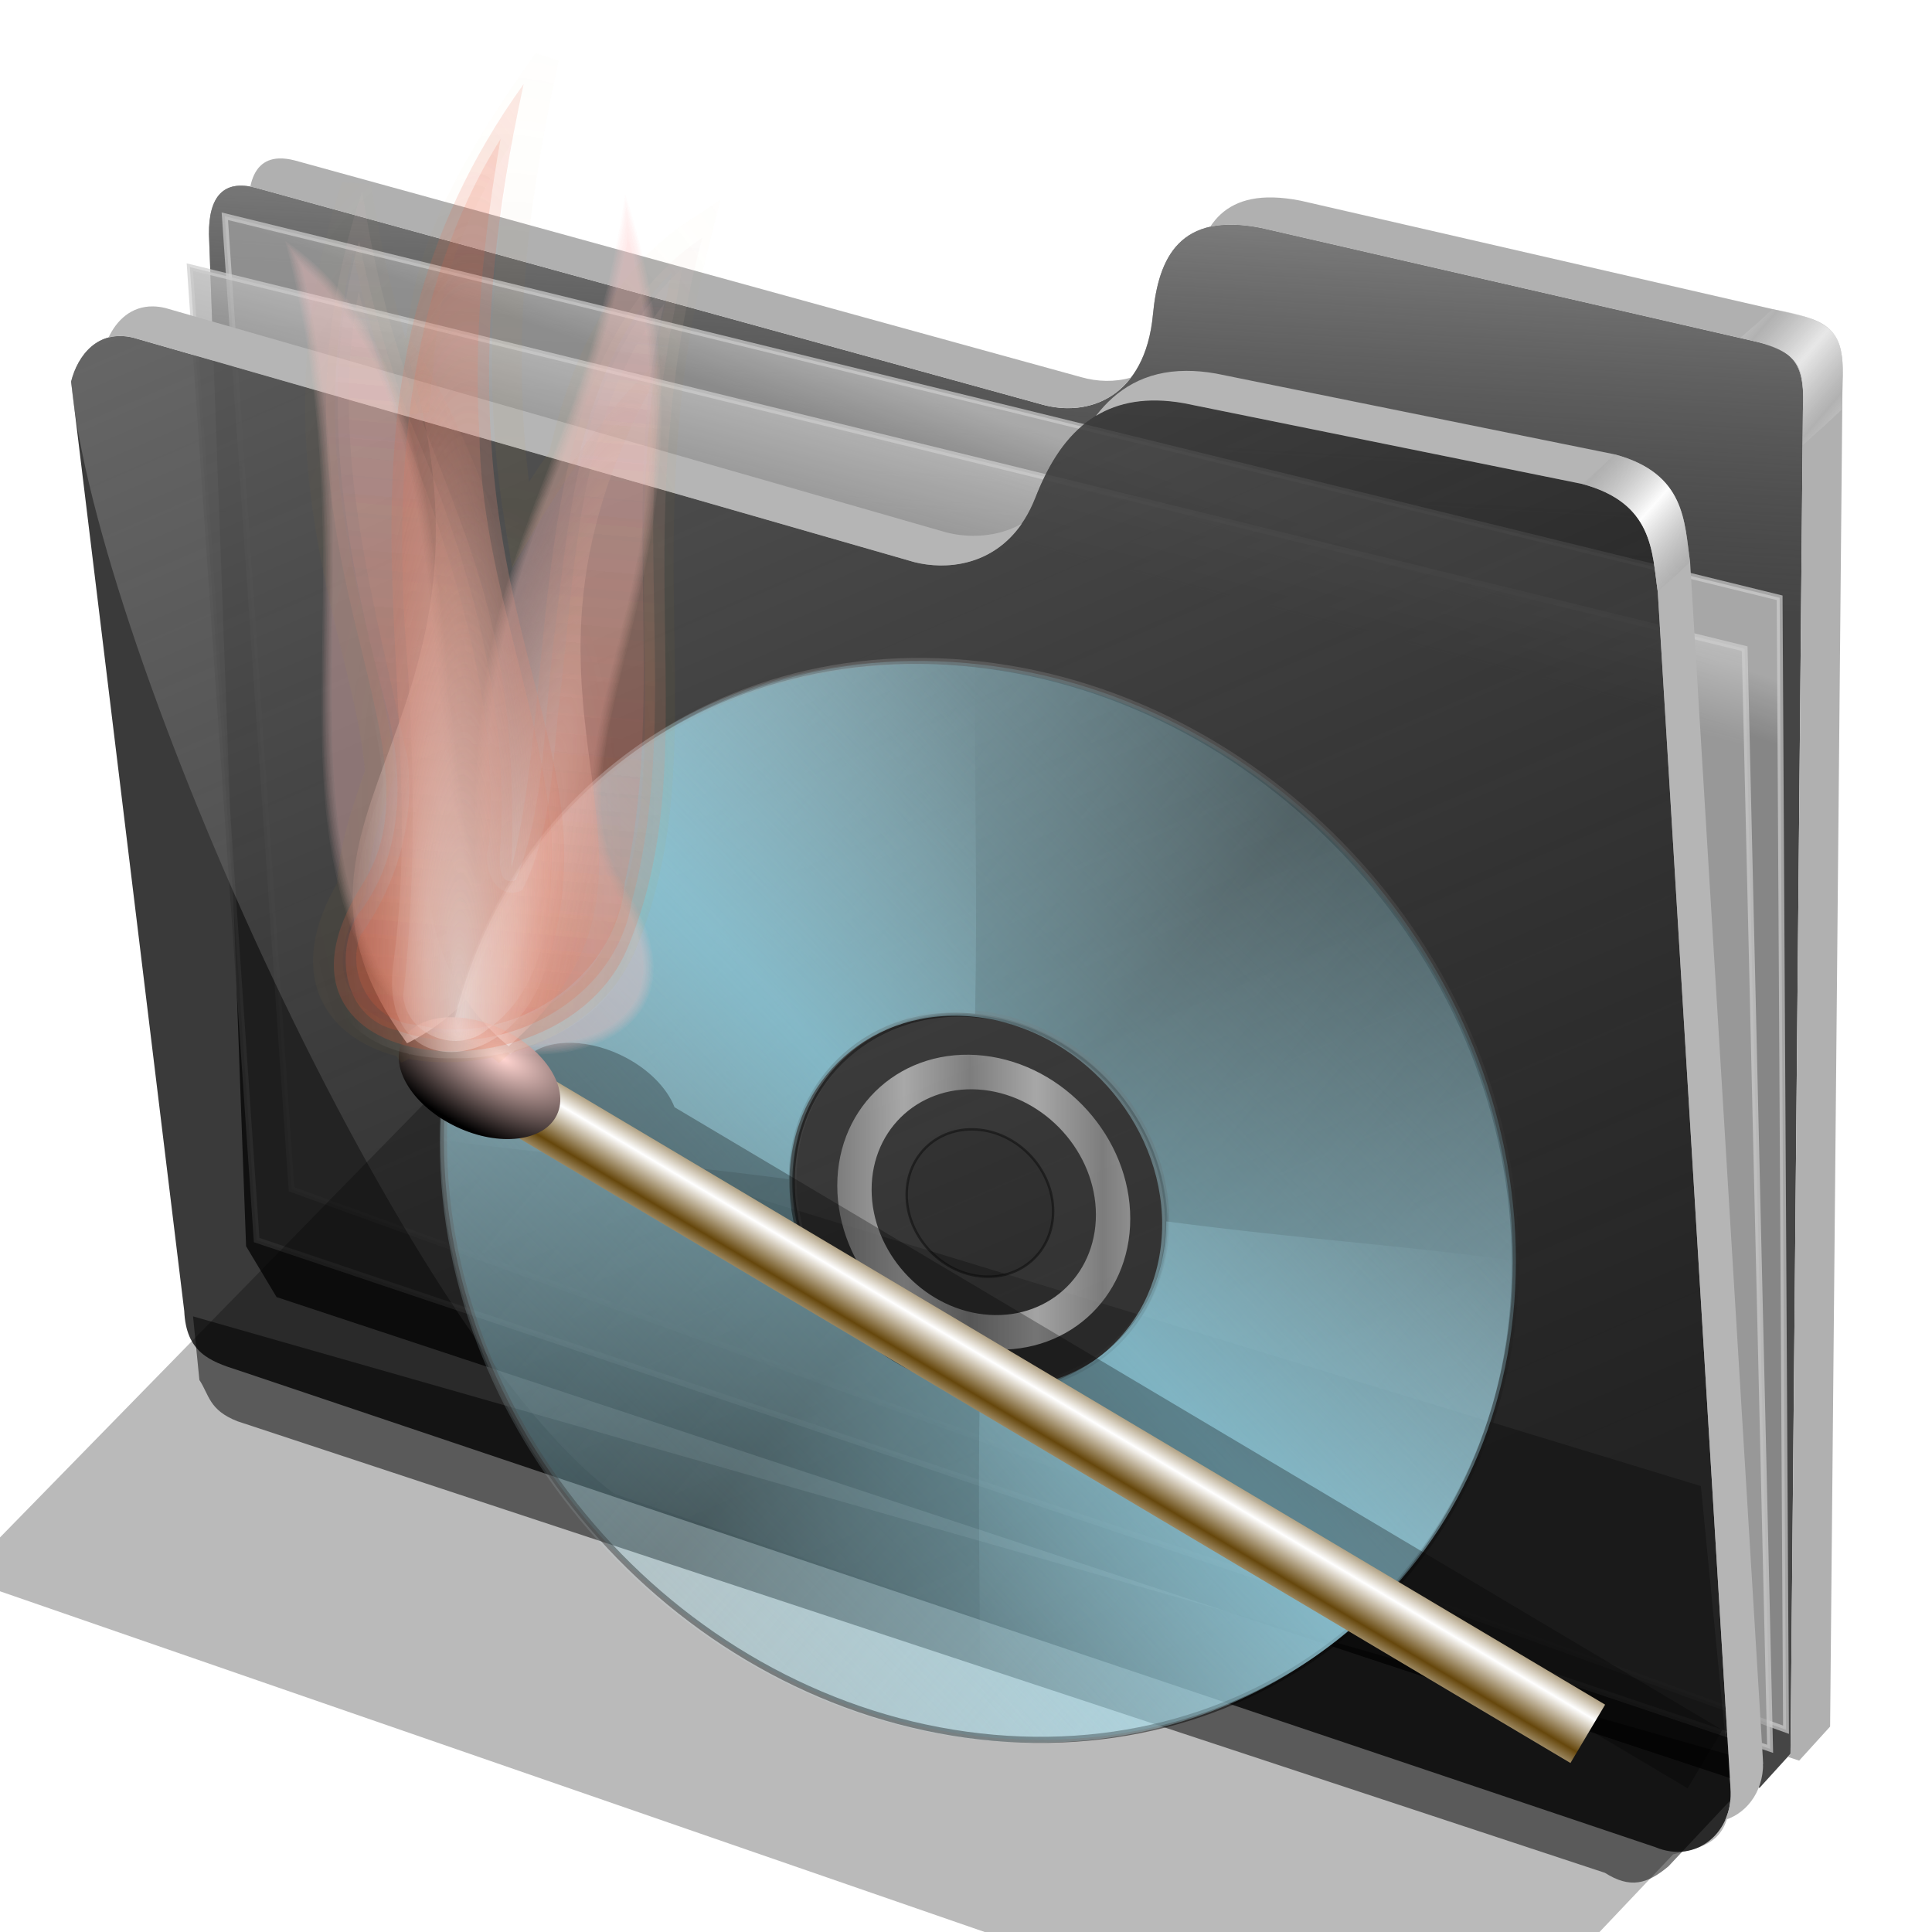<?xml version="1.0" encoding="UTF-8" standalone="no"?>
<!-- Created with Inkscape (http://www.inkscape.org/) -->

<svg
   xmlns:dc="http://purl.org/dc/elements/1.1/"
   xmlns:cc="http://creativecommons.org/ns#"
   xmlns:rdf="http://www.w3.org/1999/02/22-rdf-syntax-ns#"
   xmlns:svg="http://www.w3.org/2000/svg"
   xmlns="http://www.w3.org/2000/svg"
   xmlns:xlink="http://www.w3.org/1999/xlink"
   xmlns:sodipodi="http://sodipodi.sourceforge.net/DTD/sodipodi-0.dtd"
   xmlns:inkscape="http://www.inkscape.org/namespaces/inkscape"
   id="svg2"
   sodipodi:version="0.32"
   inkscape:version="0.91 r13725"
   width="256"
   height="256"
   sodipodi:docname="folder-k3b.svg"
   version="1.1">
  <defs
     id="defs5">
    <linearGradient
       id="linearGradient4467">
      <stop
         stop-opacity="0.434"
         stop-color="#ffffff"
         id="stop4469" />
      <stop
         stop-opacity="0.125"
         stop-color="#e23a12"
         offset="1"
         id="stop4471" />
    </linearGradient>
    <linearGradient
       id="linearGradient4645"
       inkscape:collect="always">
      <stop
         id="stop4647"
         stop-color="#9be0f2"
         stop-opacity="0.502" />
      <stop
         id="stop4649"
         offset="1"
         stop-color="#d4eff5"
         stop-opacity="0.106" />
    </linearGradient>
    <linearGradient
       y2="418.45"
       x2="101.2"
       y1="252.6"
       x1="247.88"
       spreadMethod="reflect"
       gradientTransform="matrix(0.325,0.037,0,0.325,279.788,44.793)"
       gradientUnits="userSpaceOnUse"
       id="linearGradient2860"
       xlink:href="#linearGradient4645"
       inkscape:collect="always" />
    <linearGradient
       y2="436.75"
       x2="231.63"
       y1="331.22"
       x1="340.63"
       spreadMethod="reflect"
       gradientTransform="matrix(-0.325,0,0,-0.325,4.725,213.124)"
       gradientUnits="userSpaceOnUse"
       id="linearGradient2858"
       xlink:href="#linearGradient2785"
       inkscape:collect="always" />
    <linearGradient
       y2="436.75"
       x2="231.63"
       y1="331.22"
       x1="340.63"
       spreadMethod="reflect"
       gradientUnits="userSpaceOnUse"
       id="linearGradient2856"
       xlink:href="#linearGradient2785"
       inkscape:collect="always"
       gradientTransform="matrix(0.325,0,0,0.325,-155.753,52.964)" />
    <linearGradient
       y2="78.11"
       x2="-118.45"
       y1="78.11"
       x1="-148.81"
       spreadMethod="reflect"
       gradientTransform="matrix(0.289,0.033,0,0.289,385.059,113.851)"
       gradientUnits="userSpaceOnUse"
       id="linearGradient2854"
       xlink:href="#linearGradient2799"
       inkscape:collect="always" />
    <linearGradient
       y2="466.09"
       x2="315.48"
       y1="39.84"
       x1="157.21"
       gradientUnits="userSpaceOnUse"
       id="linearGradient2852"
       xlink:href="#linearGradient2775"
       inkscape:collect="always"
       gradientTransform="matrix(0.325,0.037,0,0.325,280.33,44.414)" />
    <linearGradient
       y2="308.16"
       x2="197.04"
       y1="174"
       x1="22.01"
       spreadMethod="reflect"
       gradientUnits="userSpaceOnUse"
       id="linearGradient2850"
       xlink:href="#linearGradient2811"
       inkscape:collect="always"
       gradientTransform="matrix(0.325,0.037,0,0.325,280.33,44.414)" />
    <linearGradient
       id="linearGradient2775"
       inkscape:collect="always">
      <stop
         id="stop2777"
         stop-color="#777"
         stop-opacity="0.502" />
      <stop
         id="stop2779"
         offset="1"
         stop-color="black"
         stop-opacity="0.481" />
    </linearGradient>
    <linearGradient
       inkscape:collect="always"
       id="linearGradient2785">
      <stop
         id="stop2787"
         stop-color="#91c6d8"
         stop-opacity="0.434" />
      <stop
         offset="1"
         id="stop2789"
         stop-color="#a4ced7"
         stop-opacity="0" />
    </linearGradient>
    <linearGradient
       id="linearGradient2799"
       inkscape:collect="always">
      <stop
         id="stop2801"
         stop-color="#b1b1b1"
         stop-opacity="1" />
      <stop
         id="stop2803"
         offset="1"
         stop-color="white"
         stop-opacity="1" />
    </linearGradient>
    <linearGradient
       id="linearGradient2811"
       inkscape:collect="always">
      <stop
         id="stop2813"
         stop-color="#9fd5e7"
         stop-opacity="0.502" />
      <stop
         id="stop2815"
         offset="1"
         stop-color="#76cee2"
         stop-opacity="0.176" />
    </linearGradient>
    <linearGradient
       id="linearGradient3200-5">
      <stop
         id="stop3202-9"
         stop-color="#ffffff"
         stop-opacity="1" />
      <stop
         offset="1"
         id="stop3204-7"
         stop-color="#ffffff"
         stop-opacity="0" />
    </linearGradient>
    <filter
       inkscape:collect="always"
       id="filter4681"
       x="-0.06"
       width="1.12"
       y="-0.06"
       height="1.12"
       color-interpolation-filters="sRGB">
      <feGaussianBlur
         inkscape:collect="always"
         id="feGaussianBlur4683" />
    </filter>
    <linearGradient
       id="linearGradient4842"
       inkscape:collect="always">
      <stop
         id="stop4844"
         stop-color="#ffd4d0"
         stop-opacity="1" />
      <stop
         id="stop4846"
         offset="1"
         stop-color="#000000"
         stop-opacity="1" />
    </linearGradient>
    <linearGradient
       id="linearGradient4832"
       inkscape:collect="always">
      <stop
         id="stop4834"
         stop-color="#66470c"
         stop-opacity="1" />
      <stop
         id="stop4836"
         offset="1"
         stop-color="#ffffff"
         stop-opacity="1" />
    </linearGradient>
    <linearGradient
       id="linearGradient4735"
       inkscape:collect="always">
      <stop
         id="stop4737"
         stop-color="#c99520"
         stop-opacity="1" />
      <stop
         id="stop4739"
         offset="1"
         stop-color="#c99520"
         stop-opacity="0" />
    </linearGradient>
    <linearGradient
       id="linearGradient4674"
       inkscape:collect="always">
      <stop
         id="stop4676"
         stop-color="#ee5831"
         stop-opacity="0.247" />
      <stop
         id="stop4678"
         offset="1"
         stop-color="#efddd9"
         stop-opacity="0.06" />
    </linearGradient>
    <linearGradient
       id="linearGradient4656">
      <stop
         id="stop4658"
         stop-color="#ffffff"
         stop-opacity="1" />
      <stop
         id="stop4660"
         offset="1"
         stop-color="#d28c7b"
         stop-opacity="0" />
    </linearGradient>
    <linearGradient
       y2="50.584"
       x2="-72.37"
       y1="63.813"
       x1="-72.37"
       spreadMethod="reflect"
       gradientTransform="matrix(1.217,0,0,0.391,372.339,34.09)"
       gradientUnits="userSpaceOnUse"
       id="linearGradient4961"
       xlink:href="#linearGradient4832"
       inkscape:collect="always" />
    <linearGradient
       y2="13.486"
       x2="-70.32"
       y1="136.16"
       x1="-81.25"
       gradientTransform="translate(249.805,-23.735)"
       gradientUnits="userSpaceOnUse"
       id="linearGradient4969"
       xlink:href="#linearGradient4674"
       inkscape:collect="always" />
    <radialGradient
       r="27.06"
       fy="73.16"
       fx="-82.59"
       cy="73.16"
       cx="-82.59"
       gradientTransform="matrix(0.684,0.015,-0.041,1.917,-23.891,3.182)"
       gradientUnits="userSpaceOnUse"
       id="radialGradient3322"
       xlink:href="#linearGradient3200-5"
       inkscape:collect="always" />
    <radialGradient
       r="12.06"
       fy="53.933"
       fx="-92.62"
       cy="53.933"
       cx="-92.62"
       gradientTransform="matrix(1.871,0.022,-0.011,0.919,81.277,8.304)"
       gradientUnits="userSpaceOnUse"
       id="radialGradient3326"
       xlink:href="#linearGradient4842"
       inkscape:collect="always" />
    <radialGradient
       r="28.579"
       fy="72.04"
       fx="-43.979"
       cy="72.04"
       cx="-43.979"
       gradientTransform="matrix(1.826,-0.007,0.014,3.629,-0.738,-134.16)"
       gradientUnits="userSpaceOnUse"
       id="radialGradient3328"
       xlink:href="#linearGradient4735"
       inkscape:collect="always" />
    <radialGradient
       r="13.677"
       fy="80.2"
       fx="-75.03"
       cy="80.2"
       cx="-75.03"
       gradientTransform="matrix(1,-0.004,0.028,6.665,235.461,-433.686)"
       gradientUnits="userSpaceOnUse"
       id="radialGradient3330"
       xlink:href="#linearGradient4656"
       inkscape:collect="always" />
    <radialGradient
       r="13.677"
       fy="80.2"
       fx="-75.03"
       cy="80.2"
       cx="-75.03"
       gradientTransform="matrix(-0.975,-0.222,-1.481,6.499,218.303,-437.04)"
       gradientUnits="userSpaceOnUse"
       id="radialGradient3334"
       xlink:href="#linearGradient4656"
       inkscape:collect="always" />
    <radialGradient
       r="12.661"
       fy="66.798"
       fx="-87.39"
       cy="66.798"
       cx="-87.39"
       gradientTransform="matrix(1.891,0.034,-0.195,10.775,348.058,-610.854)"
       gradientUnits="userSpaceOnUse"
       id="radialGradient3336"
       xlink:href="#linearGradient4467"
       inkscape:collect="always" />
    <filter
       inkscape:collect="always"
       id="filter5407"
       x="-0.018"
       width="1.036"
       y="-0.009"
       height="1.018"
       color-interpolation-filters="sRGB">
      <feGaussianBlur
         inkscape:collect="always"
         id="feGaussianBlur5409" />
    </filter>
    <filter
       inkscape:collect="always"
       id="filter4952"
       x="-0.019"
       width="1.039"
       y="-0.031"
       height="1.063"
       color-interpolation-filters="sRGB">
      <feGaussianBlur
         inkscape:collect="always"
         stdDeviation="1.374"
         id="feGaussianBlur4954" />
    </filter>
    <linearGradient
       inkscape:collect="always"
       id="linearGradient4167">
      <stop
         id="stop4169"
         stop-color="#adadad"
         stop-opacity="0.624" />
      <stop
         offset="1"
         id="stop4171"
         stop-color="#ffffff"
         stop-opacity="0.973" />
    </linearGradient>
    <linearGradient
       id="linearGradient4223"
       inkscape:collect="always">
      <stop
         id="stop4225"
         stop-color="#bebebe"
         stop-opacity="0.803" />
      <stop
         id="stop4227"
         offset="1"
         stop-color="#9f9f9f"
         stop-opacity="0.732" />
    </linearGradient>
    <linearGradient
       id="linearGradient4211"
       inkscape:collect="always">
      <stop
         id="stop4213"
         stop-color="#9f9f9f"
         stop-opacity="0.634" />
      <stop
         id="stop4215"
         offset="1"
         stop-color="#696969"
         stop-opacity="0" />
    </linearGradient>
    <linearGradient
       id="linearGradient4171"
       inkscape:collect="always">
      <stop
         id="stop4173"
         stop-color="#b2b2b2"
         stop-opacity="0.624" />
      <stop
         id="stop4175"
         offset="1"
         stop-color="#ffffff"
         stop-opacity="0.698" />
    </linearGradient>
    <linearGradient
       id="linearGradient4142"
       inkscape:collect="always">
      <stop
         id="stop4144"
         stop-color="#909090"
         stop-opacity="0.519" />
      <stop
         id="stop4146"
         offset="1"
         stop-color="#696969"
         stop-opacity="0" />
    </linearGradient>
    <linearGradient
       gradientUnits="userSpaceOnUse"
       y2="324.36"
       x2="278.75"
       y1="63.25"
       x1="165.74"
       id="linearGradient4148"
       xlink:href="#linearGradient4142"
       inkscape:collect="always" />
    <filter
       height="1.1"
       y="-0.05"
       width="1.056"
       x="-0.028"
       id="filter4160"
       inkscape:collect="always"
       color-interpolation-filters="sRGB">
      <feGaussianBlur
         id="feGaussianBlur4162"
         stdDeviation="3.563"
         inkscape:collect="always" />
    </filter>
    <linearGradient
       spreadMethod="reflect"
       gradientUnits="userSpaceOnUse"
       y2="114.16"
       x2="387.93"
       y1="106.85"
       x1="379.78"
       id="linearGradient4177"
       xlink:href="#linearGradient4167"
       inkscape:collect="always" />
    <linearGradient
       gradientTransform="translate(26.809,-26.383)"
       y2="114.16"
       x2="387.93"
       y1="108.46"
       x1="381.27"
       spreadMethod="reflect"
       gradientUnits="userSpaceOnUse"
       id="linearGradient4207"
       xlink:href="#linearGradient4171"
       inkscape:collect="always" />
    <linearGradient
       gradientUnits="userSpaceOnUse"
       y2="125.1"
       x2="281.1"
       y1="61.711"
       x1="284.7"
       id="linearGradient4217"
       xlink:href="#linearGradient4211"
       inkscape:collect="always" />
    <linearGradient
       gradientUnits="userSpaceOnUse"
       y2="103.09"
       x2="255.7"
       y1="93.26"
       x1="259.02"
       id="linearGradient4229"
       xlink:href="#linearGradient4223"
       inkscape:collect="always" />
    <linearGradient
       gradientUnits="userSpaceOnUse"
       y2="117.29"
       x2="258.99"
       y1="102.54"
       x1="262.84"
       id="linearGradient4237"
       xlink:href="#linearGradient4223"
       inkscape:collect="always" />
    <filter
       height="1.136"
       y="-0.068"
       width="1.049"
       x="-0.024"
       id="filter4257"
       inkscape:collect="always"
       color-interpolation-filters="sRGB">
      <feGaussianBlur
         id="feGaussianBlur4259"
         stdDeviation="2.754"
         inkscape:collect="always" />
    </filter>
  </defs>
  <sodipodi:namedview
     inkscape:window-height="1056"
     inkscape:window-width="1920"
     inkscape:pageshadow="2"
     inkscape:pageopacity="0"
     guidetolerance="10.0"
     gridtolerance="10.0"
     objecttolerance="10.0"
     borderopacity="1.0"
     bordercolor="#666666"
     pagecolor="#ffffff"
     id="base"
     width="256"
     height="256"
     inkscape:zoom="3.5351562"
     inkscape:cx="128"
     inkscape:cy="128"
     inkscape:window-x="0"
     inkscape:window-y="0"
     inkscape:current-layer="svg2"
     showgrid="false"
     inkscape:window-maximized="1" />
  <g
     transform="matrix(0.771,0,0,0.771,-80.171,-20.893)"
     id="g4261">
    <path
       d="m 137.158,253.333 1.093,10.929 c 1.695,2.564 1.625,5.182 6.557,7.104 l 234.99,77.596 c 4.362,2.76 7.274,1.936 10.911,-1.093 l 16.393,-17.486 z"
       id="path4239"
       inkscape:connector-curvature="0"
       sodipodi:nodetypes="ccccccc"
       stroke-opacity="1"
       fill="#000000"
       filter="url(#filter4257)"
       fill-rule="evenodd"
       stroke="none"
       stroke-linejoin="miter"
       fill-opacity="0.514"
       stroke-linecap="butt"
       stroke-width="1" />
    <path
       d="M 146.277,241.277 139.894,67.34 c -0.054,-6.438 2.499,-9.417 7.979,-7.979 l 135.106,37.234 c 8.126,2.326 17.809,-1.267 19.149,-15.426 0.936,-9.894 4.671,-17.67 18.617,-14.894 l 85.638,19.681 c 6.411,1.511 7.818,4.448 7.447,11.702 l -2.128,230.851 -5.319,5.851 -254.867,-84.342 z"
       id="path4198"
       inkscape:connector-curvature="0"
       sodipodi:nodetypes="ccccsccccccc"
       stroke-opacity="1"
       fill="#000000"
       fill-rule="evenodd"
       stroke="none"
       stroke-linejoin="miter"
       fill-opacity="0.73"
       stroke-linecap="butt"
       stroke-width="1" />
    <path
       sodipodi:nodetypes="ccccsccccccc"
       inkscape:connector-curvature="0"
       id="path4209"
       d="M 146.277,241.277 139.894,67.34 c -0.054,-6.438 2.499,-9.417 7.979,-7.979 l 135.106,37.234 c 8.126,2.326 17.809,-1.267 19.149,-15.426 0.936,-9.894 4.671,-17.67 18.617,-14.894 l 85.638,19.681 c 6.411,1.511 7.818,4.448 7.447,11.702 l -2.128,230.851 -5.319,5.851 -254.867,-84.342 z"
       stroke-opacity="1"
       fill="url(#linearGradient4217)"
       fill-rule="evenodd"
       stroke="none"
       stroke-linejoin="miter"
       fill-opacity="1"
       stroke-linecap="butt"
       stroke-width="1" />
    <path
       inkscape:connector-curvature="0"
       id="path4221"
       d="m 142.623,64.262 267.213,65.574 1.093,194.536 -256.831,-92.896 z"
       sodipodi:nodetypes="ccccc"
       stroke-opacity="0.705"
       fill="url(#linearGradient4229)"
       fill-rule="evenodd"
       stroke="#cecece"
       stroke-linejoin="miter"
       fill-opacity="1"
       stroke-linecap="butt"
       stroke-width="1" />
    <path
       d="m 136.612,73.005 267.213,65.574 4.372,189.071 -260.109,-87.432 z"
       id="path4219"
       inkscape:connector-curvature="0"
       stroke-opacity="0.705"
       fill="url(#linearGradient4237)"
       fill-rule="evenodd"
       stroke="#cecece"
       stroke-linejoin="miter"
       fill-opacity="1"
       stroke-linecap="butt"
       stroke-width="1" />
    <path
       d="m 116.204,92.685 c 1.132,-4.541 4.635,-9.034 10.687,-7.545 L 261.111,123.704 c 6.481,1.636 16.363,0.332 20.833,-11.111 4.009,-10.262 10.874,-18.78 25.463,-16.204 l 68.519,13.889 c 12.253,3.29 11.967,11.681 12.963,18.519 l 12.5,205.556 c 0.65,7.443 -5.751,13.213 -12.963,10.185 L 144.907,262.593 c -4.922,-1.559 -8.94,-3.097 -9.259,-10.185 z"
       id="path4138"
       inkscape:connector-curvature="0"
       sodipodi:nodetypes="cccscccccccc"
       stroke-opacity="1"
       fill="#000000"
       fill-rule="evenodd"
       stroke="none"
       stroke-linejoin="miter"
       fill-opacity="0.77"
       stroke-linecap="butt"
       stroke-width="1" />
    <path
       sodipodi:nodetypes="cccsccccccc"
       inkscape:connector-curvature="0"
       id="path4140"
       d="m 116.204,92.685 c 1.132,-4.541 4.635,-9.034 10.687,-7.545 L 261.111,123.704 c 6.481,1.636 16.363,0.332 20.833,-11.111 4.009,-10.262 10.874,-18.78 25.463,-16.204 l 68.519,13.889 c 12.253,3.29 11.967,11.681 12.963,18.519 l 12.5,205.556 c 0.65,7.443 -5.751,13.213 -12.963,10.185 L 209.722,283.889 C 173.765,257.83 120.359,138.216 116.204,92.685 Z"
       stroke-opacity="1"
       fill="url(#linearGradient4148)"
       fill-rule="evenodd"
       stroke="none"
       stroke-linejoin="miter"
       fill-opacity="1"
       stroke-linecap="butt"
       stroke-width="1" />
    <path
       d="m 177.778,215.833 -80.556,82.407 255.556,88.426 38.75,-40.871 c 4.635,-1.302 9.968,-1.381 9.861,-10.981 L 396.296,282.5 Z"
       id="path4150"
       inkscape:connector-curvature="0"
       sodipodi:nodetypes="ccccccc"
       stroke-opacity="1"
       fill="#000000"
       filter="url(#filter4160)"
       fill-rule="evenodd"
       stroke="none"
       stroke-linejoin="miter"
       fill-opacity="0.273"
       stroke-linecap="butt"
       stroke-width="1" />
    <path
       inkscape:connector-curvature="0"
       d="m 130.297,79.758 c -3.737,-0.059 -6.271,2.374 -7.662,5.354 1.245,-0.331 2.659,-0.363 4.256,0.029 l 134.221,38.562 c 5.499,1.388 13.442,0.658 18.455,-6.582 -4.306,2.386 -9.166,2.433 -12.9,1.49 L 132.447,80.047 c -0.757,-0.186 -1.473,-0.278 -2.15,-0.289 z m 177.547,11.074 c -7.107,0.029 -11.993,3.152 -15.514,7.738 3.827,-2.318 8.719,-3.304 15.078,-2.182 l 68.518,13.889 c 12.253,3.29 11.967,11.682 12.963,18.52 l 12.5,205.555 c 0.175,2.008 -0.176,3.885 -0.904,5.51 4.096,-1.288 6.901,-5.556 6.461,-10.602 l -12.5,-205.557 c -0.996,-6.838 -0.71,-15.227 -12.963,-18.518 L 312.963,91.297 c -1.824,-0.322 -3.527,-0.471 -5.119,-0.465 z"
       id="path4164"
       stroke-opacity="1"
       fill="#b5b5b5"
       fill-rule="evenodd"
       stroke="none"
       stroke-linejoin="miter"
       fill-opacity="1"
       stroke-linecap="butt"
       stroke-width="1" />
    <path
       id="path4169"
       d="m 375.926,110.277 c 12.253,3.29 11.967,11.682 12.963,18.52 2.184,-2.058 3.134,-2.713 5.557,-5.094 -0.996,-6.838 -0.71,-15.227 -12.963,-18.518 -2.398,2.288 -2.992,2.799 -5.557,5.092 z"
       inkscape:connector-curvature="0"
       sodipodi:nodetypes="ccccc"
       stroke-opacity="1"
       fill="url(#linearGradient4177)"
       fill-rule="evenodd"
       stroke="none"
       stroke-linejoin="miter"
       fill-opacity="1"
       stroke-linecap="butt"
       stroke-width="1" />
    <path
       inkscape:connector-curvature="0"
       d="m 151.904,54.332 c -2.674,0.112 -4.278,1.802 -4.9,4.838 0.282,0.052 0.57,0.113 0.869,0.191 l 135.105,37.234 c 5.412,1.549 11.51,0.467 15.379,-4.605 -2.772,0.802 -5.762,0.728 -8.57,-0.076 L 154.682,54.682 c -1.027,-0.27 -1.954,-0.384 -2.777,-0.35 z m 170.883,6.701 c -5.399,-0.127 -8.737,1.853 -10.814,5.035 2.347,-0.519 5.228,-0.496 8.771,0.209 l 85.639,19.68 c 6.411,1.511 7.818,4.449 7.447,11.703 l -2.129,230.85 -0.475,0.521 1.965,0.65 5.318,-5.852 2.129,-230.852 c 0.371,-7.255 -1.036,-10.19 -7.447,-11.701 L 327.553,61.596 c -1.743,-0.347 -3.327,-0.529 -4.766,-0.562 z"
       id="path4200"
       stroke-opacity="1"
       fill="#b0b0b0"
       fill-rule="evenodd"
       stroke="none"
       stroke-linejoin="miter"
       fill-opacity="1"
       stroke-linecap="butt"
       stroke-width="1" />
    <path
       sodipodi:nodetypes="ccccc"
       inkscape:connector-curvature="0"
       d="m 403.124,85.141 c 12.402,2.867 10.717,4.984 10.703,18.468 2.184,-2.058 4.251,-3.752 6.674,-6.133 0.485,-12.137 1.005,-14.994 -11.898,-17.245 -2.398,2.288 -2.914,2.617 -5.479,4.91 z"
       id="path4205"
       stroke-opacity="1"
       fill="url(#linearGradient4207)"
       fill-rule="evenodd"
       stroke="none"
       stroke-linejoin="miter"
       fill-opacity="1"
       stroke-linecap="butt"
       stroke-width="1" />
  </g>
  <g
     id="g4405"
     transform="translate(-231.045,25.507)">
    <path
       inkscape:connector-curvature="0"
       d="m 360.888,62.534 c -39.203,-4.424 -71.021,23.803 -71.021,63.006 0,39.203 31.819,74.612 71.021,79.037 39.203,4.424 71.021,-23.803 71.021,-63.006 0,-39.203 -31.819,-74.612 -71.021,-79.037 z m 0,46.332 c 13.632,1.538 24.689,13.844 24.689,27.476 1e-5,13.632 -11.058,23.451 -24.689,21.913 -13.632,-1.538 -24.699,-13.855 -24.699,-27.487 1e-5,-13.632 11.068,-23.44 24.699,-21.902 z"
       id="path1873"
       stroke-miterlimit="4"
       style="opacity:1;fill:url(#linearGradient2850);fill-opacity:1;stroke:url(#linearGradient2852);stroke-width:0.812;stroke-linecap:round;stroke-linejoin:round;stroke-miterlimit:4;stroke-dasharray:none;stroke-opacity:1" />
    <path
       inkscape:connector-curvature="0"
       d="m 361.398,114.373 c -10.717,-1.21 -19.41,6.503 -19.41,17.22 0,10.717 8.694,20.401 19.41,21.61 10.717,1.21 19.411,-6.512 19.411,-17.229 0,-10.717 -8.694,-20.392 -19.411,-21.601 z m 0,4.55 c 8.205,0.926 14.861,8.333 14.861,16.538 0,8.205 -6.656,14.119 -14.861,13.193 -8.205,-0.926 -14.861,-8.342 -14.861,-16.547 0,-8.205 6.656,-14.11 14.861,-13.184 z"
       id="path2772"
       stroke-miterlimit="4"
       style="opacity:0.719;fill:url(#linearGradient2854);fill-opacity:1;stroke:none;stroke-width:1;stroke-linecap:round;stroke-linejoin:round;stroke-miterlimit:4;stroke-dasharray:none;stroke-opacity:1" />
    <path
       inkscape:connector-curvature="0"
       d="m 360.891,109.206 c -13.632,-1.538 -24.699,8.27 -24.699,21.902 0,13.632 11.068,25.949 24.699,27.487 13.632,1.538 24.689,-8.281 24.689,-21.913 0,-13.632 -11.058,-25.937 -24.689,-27.476 z m 0,14.99 c 5.359,0.605 9.699,5.435 9.699,10.794 0,5.359 -4.34,9.219 -9.699,8.615 -5.359,-0.605 -9.709,-5.446 -9.709,-10.805 0,-5.359 4.351,-9.208 9.709,-8.603 z"
       id="path2791"
       stroke-miterlimit="4"
       style="opacity:1;fill:#4b4b4b;fill-opacity:0.243;stroke:#000000;stroke-width:0.325;stroke-linecap:round;stroke-linejoin:round;stroke-miterlimit:4;stroke-dasharray:none;stroke-opacity:0.423" />
    <path
       transform="matrix(1,0.113,0,1,436.083,9.028)"
       inkscape:connector-curvature="0"
       id="path2807"
       d="m -75.195,204.035 c 39.203,0 71.021,-31.819 71.021,-71.021 -16.69,-0.372 -27.598,0.334 -46.332,0 3e-6,13.632 -11.058,24.699 -24.689,24.699 -0.332,16.48 0.094,27.731 0,46.322 z"
       sodipodi:nodetypes="ccccc"
       stroke-miterlimit="4"
       style="opacity:1;fill:url(#linearGradient2856);fill-opacity:1;stroke:none;stroke-width:2.5;stroke-linecap:round;stroke-linejoin:round;stroke-miterlimit:4;stroke-dasharray:none;stroke-opacity:1;filter:url(#filter4681)" />
    <path
       transform="matrix(1,0.113,0,1,436.083,9.028)"
       inkscape:connector-curvature="0"
       sodipodi:nodetypes="ccccc"
       d="m -75.833,62.053 c -39.203,0 -71.021,31.819 -71.021,71.021 16.69,0.372 27.598,-0.334 46.332,0 0,-13.632 11.058,-24.699 24.689,-24.699 0.332,-16.48 -0.094,-27.731 0,-46.322 z"
       id="path2817"
       stroke-miterlimit="4"
       style="opacity:1;fill:url(#linearGradient2858);fill-opacity:1;stroke:none;stroke-width:2.5;stroke-linecap:round;stroke-linejoin:round;stroke-miterlimit:4;stroke-dasharray:none;stroke-opacity:1;filter:url(#filter4681)" />
    <path
       inkscape:connector-curvature="0"
       id="path2821"
       d="m 360.346,62.914 c -39.203,-4.424 -71.021,23.803 -71.021,63.006 0,39.203 31.819,74.612 71.021,79.037 39.203,4.424 71.021,-23.803 71.021,-63.006 0,-39.203 -31.819,-74.612 -71.021,-79.037 z m 0,46.332 c 13.632,1.538 24.689,13.844 24.689,27.476 0,13.632 -11.058,23.451 -24.689,21.913 -13.632,-1.538 -24.699,-13.855 -24.699,-27.487 0,-13.632 11.068,-23.44 24.699,-21.902 z"
       stroke-miterlimit="4"
       style="opacity:1;fill:url(#linearGradient2860);fill-opacity:1;stroke:none;stroke-width:2.5;stroke-linecap:round;stroke-linejoin:round;stroke-miterlimit:4;stroke-dasharray:none;stroke-opacity:1" />
  </g>
  <g
     id="layer1"
     inkscape:label="1. réteg"
     transform="matrix(0.632,0,0,0.632,0.37,1.434)">
    <path
       id="text3905"
       d="m 14.673,-7.944 -5.291,0 -0.835,2.391 -3.401,0 4.86,-13.122 4.034,0 4.86,13.122 -3.401,0 -0.826,-2.391 m -4.447,-2.435 3.595,0 -1.793,-5.221 -1.802,5.221 m 10.406,-8.297 5.616,0 c 1.67,1.3e-5 2.95,0.372 3.841,1.116 0.896,0.738 1.345,1.793 1.345,3.164 -1.3e-5,1.377 -0.448,2.438 -1.345,3.182 -0.891,0.738 -2.171,1.107 -3.841,1.107 l -2.232,0 0,4.553 -3.384,0 0,-13.122 m 3.384,2.452 0,3.665 1.872,0 c 0.656,7e-6 1.163,-0.158 1.521,-0.475 0.357,-0.322 0.536,-0.776 0.536,-1.362 -9e-6,-0.586 -0.179,-1.037 -0.536,-1.354 -0.357,-0.316 -0.864,-0.475 -1.521,-0.475 l -1.872,0"
       inkscape:connector-curvature="0"
       stroke-opacity="1"
       font-family="'Bitstream Vera Sans'"
       fill="#000000"
       stroke="none"
       font-style="normal"
       stroke-linejoin="miter"
       fill-opacity="1"
       font-weight="bold"
       stroke-linecap="butt"
       stroke-width="1"
       font-size="18" />
  </g>
  <path
     stroke-miterlimit="4"
     inkscape:connector-curvature="0"
     d="m 124.746,146.886 c -3.019,0.113 -5.462,1.276 -6.469,3.406 -1.79,3.786 1.637,9.154 7.656,12 3.073,1.453 6.221,1.975 8.812,1.625 l 147.969,87.938 4.875,-8.219 -147.531,-87.688 c -1.08,-2.773 -3.832,-5.582 -7.625,-7.375 -2.634,-1.245 -5.339,-1.775 -7.688,-1.688 z"
     id="rect4858"
     transform="matrix(0.941,0,0,0.941,-42.413,-0.032)"
     stroke-dasharray="none"
     stroke-opacity="1"
     fill="#000000"
     filter="url(#filter4952)"
     fill-rule="nonzero"
     stroke="none"
     stroke-linejoin="round"
     fill-opacity="0.286"
     stroke-linecap="round"
     stroke-width="4.2" />
  <g
     id="g4426"
     transform="translate(18.192,3.586)">
    <g
       transform="matrix(0.941,0,0,0.941,-74.781,6.147)"
       id="g4852">
      <rect
         id="rect4830"
         width="175.5"
         height="9.556"
         x="187.71"
         y="51.27"
         transform="matrix(0.86,0.511,-0.511,0.86,0,0)"
         stroke-miterlimit="4"
         opacity="1"
         stroke-dasharray="none"
         stroke-opacity="1"
         fill="url(#linearGradient4961)"
         fill-rule="nonzero"
         stroke="none"
         stroke-linejoin="round"
         fill-opacity="1"
         stroke-linecap="round"
         stroke-width="4.2" />
      <ellipse
         id="path4840"
         transform="matrix(0.904,0.427,-0.427,0.904,238.636,127.856)"
         cx="-94.55"
         cy="59.728"
         rx="12.06"
         ry="7.588"
         stroke-miterlimit="4"
         opacity="1"
         stroke-dasharray="none"
         stroke-opacity="1"
         fill="url(#radialGradient3326)"
         fill-rule="nonzero"
         stroke="none"
         stroke-linejoin="round"
         fill-opacity="1"
         stroke-linecap="round"
         stroke-width="4.2" />
    </g>
    <g
       transform="translate(129.164,-26.717)"
       id="g4497"
       opacity="0.855">
      <g
         id="g4458"
         transform="matrix(-1,0,0,1,-275.453,-14.901)"
         fill="#ffcdcd"
         fill-opacity="0.071">
        <path
           d="m 152.918,89.494 c -17.557,27.608 28.043,31.21 37.354,8.949 C 201.814,70.849 189.368,42.544 200.778,-1.556 174.97,15.63 180.861,60.535 173.93,87.16 175.553,39.484 159.451,34.374 152.918,-8.171 c -16.304,49.631 12.969,77.271 0,97.665 z"
           id="path4420"
           sodipodi:nodetypes="cscccs"
           inkscape:connector-curvature="0"
           transform="matrix(0.941,0,0,0.941,-354.84,71.443)"
           stroke-opacity="1"
           fill="#ffcdcd"
           filter="url(#filter5407)"
           fill-rule="evenodd"
           stroke="none"
           stroke-linejoin="miter"
           fill-opacity="0.071"
           stroke-linecap="butt"
           stroke-width="1" />
        <path
           transform="matrix(0.941,0,0,0.941,-354.84,71.443)"
           inkscape:connector-curvature="0"
           id="path4430"
           d="m 152.379,-5.805 c -4.385,14.113 -5.456,29.255 -3.168,43.873 1.509,10.929 5.041,21.458 6.805,32.341 1.047,6.53 0.757,13.702 -3.034,19.36 -2.681,4.3 -4.97,9.632 -3.238,14.707 1.728,4.85 6.993,7.319 11.809,7.996 9.101,1.242 19.052,-1.743 25.208,-8.738 3.629,-4.215 5.053,-9.786 6.445,-15.024 3.403,-14.661 1.938,-29.822 2.074,-44.73 -0.059,-15.153 1.359,-30.377 5.173,-45.067 -8.499,5.751 -13.629,15.191 -16.522,24.793 -5.76,19.045 -5.095,39.23 -8.724,58.689 -0.422,1.758 -0.596,3.628 -1.348,5.274 -0.227,-2.959 0.096,-5.983 -0.025,-8.969 -0.07,-12.928 -2.013,-25.852 -6.444,-38.012 -4.064,-11.283 -8.921,-22.325 -11.711,-34.025 -1.155,-4.609 -2.085,-9.274 -2.825,-13.967 -0.158,0.499 -0.316,0.999 -0.475,1.498 z"
           stroke-opacity="1"
           fill="#ffcdcd"
           filter="url(#filter5407)"
           fill-rule="evenodd"
           stroke="none"
           stroke-linejoin="miter"
           fill-opacity="0.071"
           stroke-linecap="butt"
           stroke-width="1" />
        <path
           transform="matrix(0.941,0,0,0.941,-354.84,71.443)"
           inkscape:connector-curvature="0"
           id="path4434"
           d="m 152.57,-5.746 c -4.797,15.322 -5.522,31.84 -2.553,47.604 1.854,10.671 5.414,21.015 6.592,31.804 0.54,5.84 -0.437,12.046 -3.872,16.895 -2.551,4.22 -4.61,9.628 -2.552,14.477 2.073,4.635 7.409,6.854 12.247,7.343 9.206,0.981 19.139,-2.32 24.947,-9.736 3.474,-4.768 4.836,-10.661 6.134,-16.328 2.977,-15.344 1.214,-31.057 1.595,-46.576 0.196,-13.577 1.654,-27.182 5.023,-40.352 -8.84,6.212 -13.886,16.361 -16.634,26.554 -5.458,19.66 -4.448,40.389 -8.903,60.241 -0.171,0.606 -0.634,2.093 -0.875,1.995 -0.334,-4.489 0.123,-8.999 -0.172,-13.494 -0.417,-12.983 -2.996,-25.845 -7.814,-37.91 -4.323,-11.376 -8.903,-22.735 -11.331,-34.703 -0.612,-2.822 -1.15,-5.659 -1.611,-8.509 -0.074,0.232 -0.147,0.464 -0.221,0.695 z"
           stroke-opacity="1"
           fill="#ffcdcd"
           filter="url(#filter5407)"
           fill-rule="evenodd"
           stroke="none"
           stroke-linejoin="miter"
           fill-opacity="0.071"
           stroke-linecap="butt"
           stroke-width="1" />
        <path
           transform="matrix(0.941,0,0,0.941,-354.84,71.443)"
           inkscape:connector-curvature="0"
           id="path4438"
           d="m 152.324,-4.252 c -4.787,16.121 -4.978,33.454 -1.388,49.833 2.038,10.042 5.354,19.892 5.997,30.172 0.2,5.43 -1.15,10.984 -4.334,15.435 -2.445,4.169 -4.281,9.544 -2.031,14.187 2.513,4.789 8.251,6.683 13.345,6.92 8.916,0.53 18.475,-3.024 23.766,-10.439 3.53,-5.372 4.87,-11.781 6.067,-18.006 2.549,-15.96 0.547,-32.188 1.266,-48.263 0.402,-12.024 1.854,-24.045 4.794,-35.719 -8.654,6.308 -13.56,16.428 -16.222,26.513 -5.385,19.674 -4.324,40.412 -8.915,60.24 -0.294,0.565 -0.294,1.78 -1.138,1.752 -0.336,-5.7 0.157,-11.419 -0.351,-17.115 -0.727,-12.584 -3.693,-25.011 -8.491,-36.656 -4.546,-11.788 -9.036,-23.692 -11.236,-36.183 -0.262,-1.331 -0.5,-2.667 -0.721,-4.006 -0.136,0.445 -0.272,0.891 -0.408,1.336 z"
           stroke-opacity="1"
           fill="#ffcdcd"
           filter="url(#filter5407)"
           fill-rule="evenodd"
           stroke="none"
           stroke-linejoin="miter"
           fill-opacity="0.071"
           stroke-linecap="butt"
           stroke-width="1" />
        <path
           transform="matrix(0.941,0,0,0.941,-354.84,71.443)"
           inkscape:connector-curvature="0"
           id="path4442"
           d="M 152.516,-4.197 C 147.438,12.824 147.603,31.191 151.746,48.396 c 2.091,9.519 5.166,18.958 5.399,28.78 -0.015,5.217 -1.661,10.389 -4.675,14.646 -2.364,4.162 -3.996,9.659 -1.377,14.068 2.982,4.735 8.997,6.243 14.266,6.254 8.785,0.09 18.046,-3.763 22.787,-11.412 3.49,-6.057 4.811,-13.083 5.826,-19.902 1.998,-16.307 -0.068,-32.75 1.008,-49.104 0.553,-10.559 1.955,-21.09 4.498,-31.359 -8.452,6.4 -13.207,16.427 -15.803,26.457 -5.305,19.636 -4.2,40.316 -8.899,60.06 -0.192,0.723 -0.444,1.841 -1.435,1.704 -0.332,-6.82 0.179,-13.667 -0.596,-20.469 -1.015,-12.154 -4.277,-24.063 -8.96,-35.311 -4.727,-12.173 -9.094,-24.582 -11.108,-37.531 -0.054,0.176 -0.108,0.352 -0.162,0.527 z"
           stroke-opacity="1"
           fill="#ffcdcd"
           filter="url(#filter5407)"
           fill-rule="evenodd"
           stroke="none"
           stroke-linejoin="miter"
           fill-opacity="0.071"
           stroke-linecap="butt"
           stroke-width="1" />
        <path
           transform="matrix(0.941,0,0,0.941,-354.84,71.443)"
           inkscape:connector-curvature="0"
           id="path4446"
           d="m 152.248,-2.547 c -4.8,17.219 -4.226,35.635 0.142,52.876 2.116,9.29 5.09,18.6 4.909,28.234 -0.234,5.002 -2.129,9.8 -4.948,13.898 -2.163,3.982 -3.545,9.149 -1.083,13.33 2.728,4.308 8.075,5.921 12.906,6.121 8.759,0.419 18.061,-3.03 23.214,-10.396 4.159,-6.529 5.485,-14.35 6.525,-21.911 1.833,-16.976 -0.372,-34.073 1.064,-51.071 0.637,-9.311 1.968,-18.584 4.172,-27.656 -8.522,6.701 -13.126,17.057 -15.631,27.353 -4.968,19.431 -3.906,39.844 -8.719,59.311 -0.075,0.748 -1.144,1.681 -1.656,1.053 -0.304,-7.843 0.189,-15.726 -0.906,-23.527 -1.292,-11.68 -4.782,-23.048 -9.282,-33.869 -4.379,-11.371 -8.364,-22.984 -10.333,-35.044 -0.124,0.433 -0.249,0.866 -0.373,1.299 z"
           stroke-opacity="1"
           fill="#ffcdcd"
           filter="url(#filter5407)"
           fill-rule="evenodd"
           stroke="none"
           stroke-linejoin="miter"
           fill-opacity="0.071"
           stroke-linecap="butt"
           stroke-width="1" />
        <path
           transform="matrix(0.941,0,0,0.941,-354.84,71.443)"
           inkscape:connector-curvature="0"
           id="path4450"
           d="m 152.439,-2.492 c -4.931,17.632 -4.135,36.535 0.463,54.141 2.133,9.209 5.061,18.503 4.51,28.07 -0.421,4.848 -2.521,9.358 -5.166,13.374 -2.116,4.036 -3.251,9.457 -0.276,13.358 3.523,4.47 9.692,5.517 15.071,5.258 8.037,-0.365 16.32,-4.097 20.659,-11.087 4.096,-7.031 5.331,-15.23 6.224,-23.226 1.476,-17.178 -0.671,-34.453 1.062,-51.622 0.678,-8.204 1.922,-16.363 3.83,-24.371 -8.246,6.724 -12.717,16.95 -15.153,27.069 -4.965,19.527 -3.817,40.069 -8.823,59.589 -0.228,0.763 -1.771,1.46 -1.903,0.337 -0.255,-8.702 0.17,-17.462 -1.254,-26.089 -1.546,-11.316 -5.23,-22.2 -9.555,-32.726 -4.031,-10.568 -7.642,-21.366 -9.556,-32.539 -0.044,0.154 -0.088,0.309 -0.133,0.463 z"
           stroke-opacity="1"
           fill="#ffcdcd"
           filter="url(#filter5407)"
           fill-rule="evenodd"
           stroke="none"
           stroke-linejoin="miter"
           fill-opacity="0.071"
           stroke-linecap="butt"
           stroke-width="1" />
        <path
           transform="matrix(0.941,0,0,0.941,-354.84,71.443)"
           inkscape:connector-curvature="0"
           id="path4454"
           d="m 152.188,-0.787 c -4.558,17.603 -3.442,36.308 1.236,53.75 2.132,9.121 4.997,18.409 4.058,27.887 -0.608,4.685 -2.868,8.924 -5.326,12.875 -2.03,4.044 -2.87,9.579 0.442,13.156 3.963,4.335 10.377,5.021 15.936,4.522 8.29,-0.759 16.754,-5.353 20.241,-13.238 3.544,-7.567 4.572,-15.955 5.199,-24.204 0.965,-16.918 -0.918,-33.918 1.05,-50.794 0.7,-7.138 1.825,-14.238 3.46,-21.223 -8.208,6.956 -12.497,17.324 -14.866,27.55 -4.72,19.315 -3.619,39.568 -8.666,58.817 -0.366,0.859 -2.087,1.36 -2.215,0.094 -0.221,-9.604 0.138,-19.299 -1.669,-28.773 -1.796,-11.019 -5.682,-21.527 -9.83,-31.85 -3.653,-9.703 -6.877,-19.617 -8.708,-29.842 -0.115,0.424 -0.229,0.849 -0.344,1.273 z"
           stroke-opacity="1"
           fill="#ffcdcd"
           filter="url(#filter5407)"
           fill-rule="evenodd"
           stroke="none"
           stroke-linejoin="miter"
           fill-opacity="0.071"
           stroke-linecap="butt"
           stroke-width="1" />
      </g>
      <path
         inkscape:connector-curvature="0"
         d="m -75.171,33.926 c -12.871,18.522 -14.972,26.776 -16.005,36.365 -0.757,-1.186 -1.518,-2.339 -2.295,-3.413 0.768,2.174 1.418,4.287 2.001,6.326 -0.096,1.048 -0.219,2.177 -0.324,3.295 -2.6,-7.396 -5.056,-15.853 -6.796,-27.186 -0.25,0.761 -0.508,1.516 -0.736,2.265 -0.127,-0.756 -0.262,-1.483 -0.382,-2.265 -11.881,36.166 1.954,59.906 3.148,77.703 -1.885,5.222 -3.493,10.121 -3.737,15.182 -6.932,11.691 -1.521,18.602 7.091,20.566 0.029,0.04 0.059,0.078 0.088,0.118 0.039,-0.019 0.079,-0.039 0.118,-0.059 1.862,0.405 3.884,0.59 5.943,0.53 2.006,0.027 4.061,-0.17 6.12,-0.588 0.03,0.028 0.056,0.062 0.088,0.088 0.053,-0.046 0.097,-0.099 0.147,-0.147 0.204,-0.043 0.414,-0.1 0.618,-0.147 0.118,0.099 0.233,0.197 0.353,0.294 0.198,-0.173 0.367,-0.357 0.559,-0.53 6.697,-1.792 12.949,-5.977 15.741,-12.651 10.867,-25.981 -0.857,-52.629 9.886,-94.15 -0.452,0.301 -0.892,0.623 -1.324,0.941 0.08,-0.316 0.153,-0.624 0.235,-0.941 -9.871,6.574 -14.823,17.462 -17.653,29.745 -1.672,2.36 -3.277,4.83 -4.825,7.385 -2.22,-14.485 -2.636,-32.804 3.06,-58.726 -0.55,0.768 -1.072,1.529 -1.589,2.295 0.161,-0.768 0.299,-1.513 0.471,-2.295 z"
         id="path4877"
         stroke-miterlimit="4"
         opacity="0.5"
         stroke-dasharray="none"
         stroke-opacity="1"
         fill="url(#radialGradient3322)"
         filter="url(#filter5407)"
         fill-rule="evenodd"
         stroke="none"
         stroke-linejoin="miter"
         fill-opacity="1"
         stroke-linecap="butt"
         stroke-width="4.2" />
      <path
         d="m -75.618,32.482 c -16.504,23.749 -15.337,30.57 -16.859,45.045 -2.917,-7.968 -5.745,-17.06 -7.679,-29.657 -11.881,36.166 1.954,59.906 3.148,77.703 -1.885,5.222 -3.493,10.121 -3.737,15.182 -6.932,11.691 -1.521,18.602 7.091,20.566 0.029,0.04 0.059,0.078 0.088,0.118 0.039,-0.019 0.079,-0.039 0.118,-0.059 3.618,0.787 7.771,0.687 11.828,-0.265 0.112,0.094 0.209,0.202 0.324,0.294 0.185,-0.162 0.35,-0.339 0.53,-0.5 6.71,-1.787 13.003,-5.995 15.8,-12.681 10.867,-25.981 -0.857,-52.629 9.886,-94.15 -9.871,6.574 -14.823,17.462 -17.653,29.745 -1.985,2.801 -3.906,5.755 -5.708,8.827 -2.415,-14.707 -3.063,-33.375 2.824,-60.168 z"
         id="path4706"
         sodipodi:nodetypes="ccccccsccccscccc"
         inkscape:connector-curvature="0"
         stroke-miterlimit="4"
         opacity="0.321"
         stroke-dasharray="none"
         stroke-opacity="1"
         fill="none"
         filter="url(#filter5407)"
         fill-rule="evenodd"
         stroke="url(#radialGradient3328)"
         stroke-linejoin="miter"
         fill-opacity="1"
         stroke-linecap="butt"
         stroke-width="3.954" />
      <path
         d="m 158.366,10.506 c 19.068,26.348 33.246,86.215 1.556,101.946 C 135.669,79.266 178.614,67.812 158.366,10.506 Z"
         id="path4654"
         sodipodi:nodetypes="ccc"
         inkscape:connector-curvature="0"
         transform="matrix(0.941,0,0,0.941,-243.907,55.553)"
         stroke-opacity="1"
         fill="url(#radialGradient3330)"
         filter="url(#filter5407)"
         fill-rule="evenodd"
         stroke="none"
         stroke-linejoin="miter"
         fill-opacity="1"
         stroke-linecap="butt"
         stroke-width="1" />
      <path
         sodipodi:nodetypes="ccc"
         id="path4682"
         d="M 196.69,13.275 C 172.335,34.831 145.446,90.166 172.943,112.428 203.848,85.33 164.434,64.787 196.69,13.275 Z"
         inkscape:connector-curvature="0"
         transform="matrix(0.941,0,0,0.941,-242.692,55.969)"
         stroke-opacity="1"
         fill="url(#radialGradient3334)"
         filter="url(#filter5407)"
         fill-rule="evenodd"
         stroke="none"
         stroke-linejoin="miter"
         fill-opacity="1"
         stroke-linecap="butt"
         stroke-width="1" />
      <g
         id="g4459"
         transform="translate(-56.483,-1.954)">
        <path
           transform="matrix(0.941,0,0,0.941,-186.779,58.09)"
           inkscape:connector-curvature="0"
           sodipodi:nodetypes="cscccs"
           id="path4664"
           d="m 152.918,89.494 c -17.557,27.608 28.043,31.21 37.354,8.949 C 201.814,70.849 189.368,42.544 200.778,-1.556 174.97,15.63 180.861,60.535 173.93,87.16 175.553,39.484 159.451,34.374 152.918,-8.171 c -16.304,49.631 12.969,77.271 0,97.665 z"
           stroke-opacity="1"
           fill="url(#linearGradient4969)"
           filter="url(#filter5407)"
           fill-rule="evenodd"
           stroke="none"
           stroke-linejoin="miter"
           fill-opacity="1"
           stroke-linecap="butt"
           stroke-width="1" />
        <path
           transform="matrix(0.941,0,0,0.941,-186.779,58.09)"
           inkscape:connector-curvature="0"
           id="path4428"
           d="m 152.293,-3.373 c -6.351,20.808 -3.504,42.733 2.184,63.254 2.677,10.362 4.954,22.727 -1.986,31.896 -3.682,5.587 -4.223,14.408 2.469,17.854 13.177,6.766 32.411,-0.4 36.029,-15.34 7.216,-22.574 1.787,-46.617 4.502,-69.885 0.724,-8.097 2.048,-16.142 3.979,-24.039 -15.052,11.819 -17.733,32.322 -19.835,50.063 -1.641,12.506 -1.624,25.504 -5.326,37.62 -2.017,1.777 -0.767,-5.779 -1.069,-8.129 0.429,-18.068 -4.332,-35.743 -11.407,-52.266 -4.088,-10.452 -7.297,-21.265 -9.155,-32.342 l -0.225,0.768 -0.16,0.547 z"
           stroke-opacity="1"
           fill="url(#linearGradient4969)"
           filter="url(#filter5407)"
           fill-rule="evenodd"
           stroke="none"
           stroke-linejoin="miter"
           fill-opacity="1"
           stroke-linecap="butt"
           stroke-width="1" />
        <path
           transform="matrix(0.941,0,0,0.941,-186.779,58.09)"
           inkscape:connector-curvature="0"
           id="path4435"
           d="m 152.492,-1.197 c -6.3,22.132 -1.664,45.222 4.178,66.936 2.177,9.453 1.865,20.163 -4.42,28.061 -3.318,5.696 -1.736,14.62 5.533,16.193 13.356,4.947 30.662,-3.354 33.078,-18.049 6.741,-24.776 0.271,-50.912 4.817,-76.083 0.471,-4.263 1.816,-9.649 2.283,-13.175 -14.377,13.301 -15.865,34.394 -18.078,52.535 -1.406,11.168 -1.157,23.181 -5.316,33.641 -3.107,1.006 -2.119,-4.037 -2.15,-5.703 1.093,-20.412 -4.817,-40.491 -12.826,-59.168 -3,-8.19 -5.448,-16.665 -7.098,-25.187 z"
           stroke-opacity="1"
           fill="url(#linearGradient4969)"
           filter="url(#filter5407)"
           fill-rule="evenodd"
           stroke="none"
           stroke-linejoin="miter"
           fill-opacity="1"
           stroke-linecap="butt"
           stroke-width="1" />
        <path
           transform="matrix(0.941,0,0,0.941,-186.779,58.09)"
           inkscape:connector-curvature="0"
           id="path4441"
           d="m 152.221,3.127 c -5.077,22.032 0.683,44.52 5.934,66.094 1.579,9.002 -0.068,18.715 -5.746,26.025 -2.864,5.658 0.162,13.672 6.883,14.41 13.163,4.147 29.465,-4.946 31.104,-19.08 6.428,-26.168 -0.518,-53.602 5.305,-79.979 0.071,-1.677 2.301,-7.752 -0.277,-4.129 -12.634,15.099 -12.973,36.033 -15.35,54.648 -0.863,9.556 -1.26,19.404 -4.904,28.411 -3.529,1.504 -4.204,-3.274 -3.576,-5.656 1.494,-21.946 -5.855,-43.362 -14.117,-63.464 -2.02,-5.924 -3.739,-11.955 -5.071,-18.073 l -0.18,0.779 -0.003,0.014 z"
           stroke-opacity="1"
           fill="url(#linearGradient4969)"
           filter="url(#filter5407)"
           fill-rule="evenodd"
           stroke="none"
           stroke-linejoin="miter"
           fill-opacity="1"
           stroke-linecap="butt"
           stroke-width="1" />
        <path
           transform="matrix(0.941,0,0,0.941,-186.779,58.09)"
           inkscape:connector-curvature="0"
           id="path4447"
           d="m 152.363,6.369 c -4.175,22.015 2.403,43.893 6.945,65.324 1.097,8.792 -1.471,17.783 -6.615,24.908 -2.224,5.617 1.855,12.454 8.043,12.631 12.989,3.284 28.06,-6.238 29.17,-20.068 6.001,-26.733 -1.034,-54.897 5.551,-81.475 -12.62,16.048 -12.44,37.687 -14.896,57.09 -0.872,8.529 -1.194,17.88 -5.107,25.496 -3.855,1.767 -5.747,-3.579 -4.656,-6.506 1.7,-23.275 -7.091,-45.407 -15.313,-66.87 -1.14,-3.596 -2.169,-7.228 -3.05,-10.896 l -0.07,0.365 z"
           stroke-opacity="1"
           fill="url(#linearGradient4969)"
           filter="url(#filter5407)"
           fill-rule="evenodd"
           stroke="none"
           stroke-linejoin="miter"
           fill-opacity="1"
           stroke-linecap="butt"
           stroke-width="1" />
        <path
           transform="matrix(0.941,0,0,0.941,-186.779,58.09)"
           inkscape:connector-curvature="0"
           id="path4453"
           d="m 152.498,10.588 c -2.868,21.21 3.946,41.996 7.771,62.707 0.816,8.79 -2.535,17.343 -7.15,24.594 -1.609,5.868 3.92,11.224 9.568,10.93 12.681,2.141 26.131,-7.917 26.709,-21.078 5.214,-25.063 -0.605,-51.198 4.428,-76.412 -11.18,17.528 -10.336,39.22 -12.999,59.149 -0.777,6.942 -1.342,14.564 -5.071,20.538 -4.314,2.013 -7.165,-3.908 -5.748,-7.404 1.872,-24.391 -8.387,-47.424 -16.346,-69.962 -0.315,-0.161 -1.052,-5.25 -1.162,-3.062 z"
           stroke-opacity="1"
           fill="url(#linearGradient4969)"
           filter="url(#filter5407)"
           fill-rule="evenodd"
           stroke="none"
           stroke-linejoin="miter"
           fill-opacity="1"
           stroke-linecap="butt"
           stroke-width="1" />
      </g>
      <g
         id="g4491"
         transform="translate(-62.522,0.355)">
        <path
           transform="matrix(0.941,0,0,0.941,-183.871,56.974)"
           inkscape:connector-curvature="0"
           sodipodi:nodetypes="cccc"
           id="path4686"
           d="m 160.7,98.833 c -2.677,17.286 16.515,16.905 21.401,1.167 11.401,-34.508 -19.429,-50.261 -3.113,-124.514 -30.726,42.94 -12.81,82.277 -18.288,123.346 z"
           stroke-opacity="1"
           fill="url(#radialGradient3336)"
           filter="url(#filter5407)"
           fill-rule="evenodd"
           stroke="none"
           stroke-linejoin="miter"
           fill-opacity="1"
           stroke-linecap="butt"
           stroke-width="1" />
        <path
           transform="matrix(0.941,0,0,0.941,-183.871,56.974)"
           inkscape:connector-curvature="0"
           id="path4473"
           d="m 176.924,-20.07 c -13.671,20.046 -16.973,45.05 -15.523,68.727 0.86,17.711 2.266,35.547 -0.155,53.197 -0.841,5.738 4.939,11.066 10.51,8.654 10.036,-3.719 11.649,-16.321 12.137,-25.602 -0.295,-18.098 -8.455,-35.109 -9.773,-53.206 -1.914,-17.513 -0.243,-35.242 3.258,-52.451 l -0.444,0.666 -0.009,0.014 z"
           stroke-opacity="1"
           fill="url(#radialGradient3336)"
           filter="url(#filter5407)"
           fill-rule="evenodd"
           stroke="none"
           stroke-linejoin="miter"
           fill-opacity="1"
           stroke-linecap="butt"
           stroke-width="1" />
        <path
           transform="matrix(0.941,0,0,0.941,-183.871,56.974)"
           inkscape:connector-curvature="0"
           id="path4479"
           d="m 175.744,-16.793 c -13.762,22.066 -15.184,49.195 -13.083,74.454 0.995,15.399 1.076,30.907 -0.636,46.232 0.486,5.738 7.835,8.28 11.932,4.656 8.473,-5.926 9.082,-17.626 8.992,-26.979 -1.589,-19.118 -9.876,-37.087 -10.182,-56.402 -0.889,-13.98 0.598,-28.642 2.977,-41.961 z"
           stroke-opacity="1"
           fill="url(#radialGradient3336)"
           filter="url(#filter5407)"
           fill-rule="evenodd"
           stroke="none"
           stroke-linejoin="miter"
           fill-opacity="1"
           stroke-linecap="butt"
           stroke-width="1" />
        <path
           transform="matrix(0.941,0,0,0.941,-183.871,56.974)"
           inkscape:connector-curvature="0"
           id="path4485"
           d="m 174.014,-12.223 c -12.627,23.303 -12.313,50.756 -10.189,76.426 0.79,13.511 0.144,27.105 -0.852,40.541 1.501,5.802 9.509,5.893 12.621,1.406 7.32,-7.943 7.06,-19.812 5.951,-29.824 -3.032,-19.114 -10.438,-37.584 -9.813,-57.22 -0.171,-10.623 0.825,-21.239 2.497,-31.722 l -0.215,0.393 z"
           stroke-opacity="1"
           fill="url(#radialGradient3336)"
           filter="url(#filter5407)"
           fill-rule="evenodd"
           stroke="none"
           stroke-linejoin="miter"
           fill-opacity="1"
           stroke-linecap="butt"
           stroke-width="1" />
      </g>
    </g>
  </g>
</svg>
